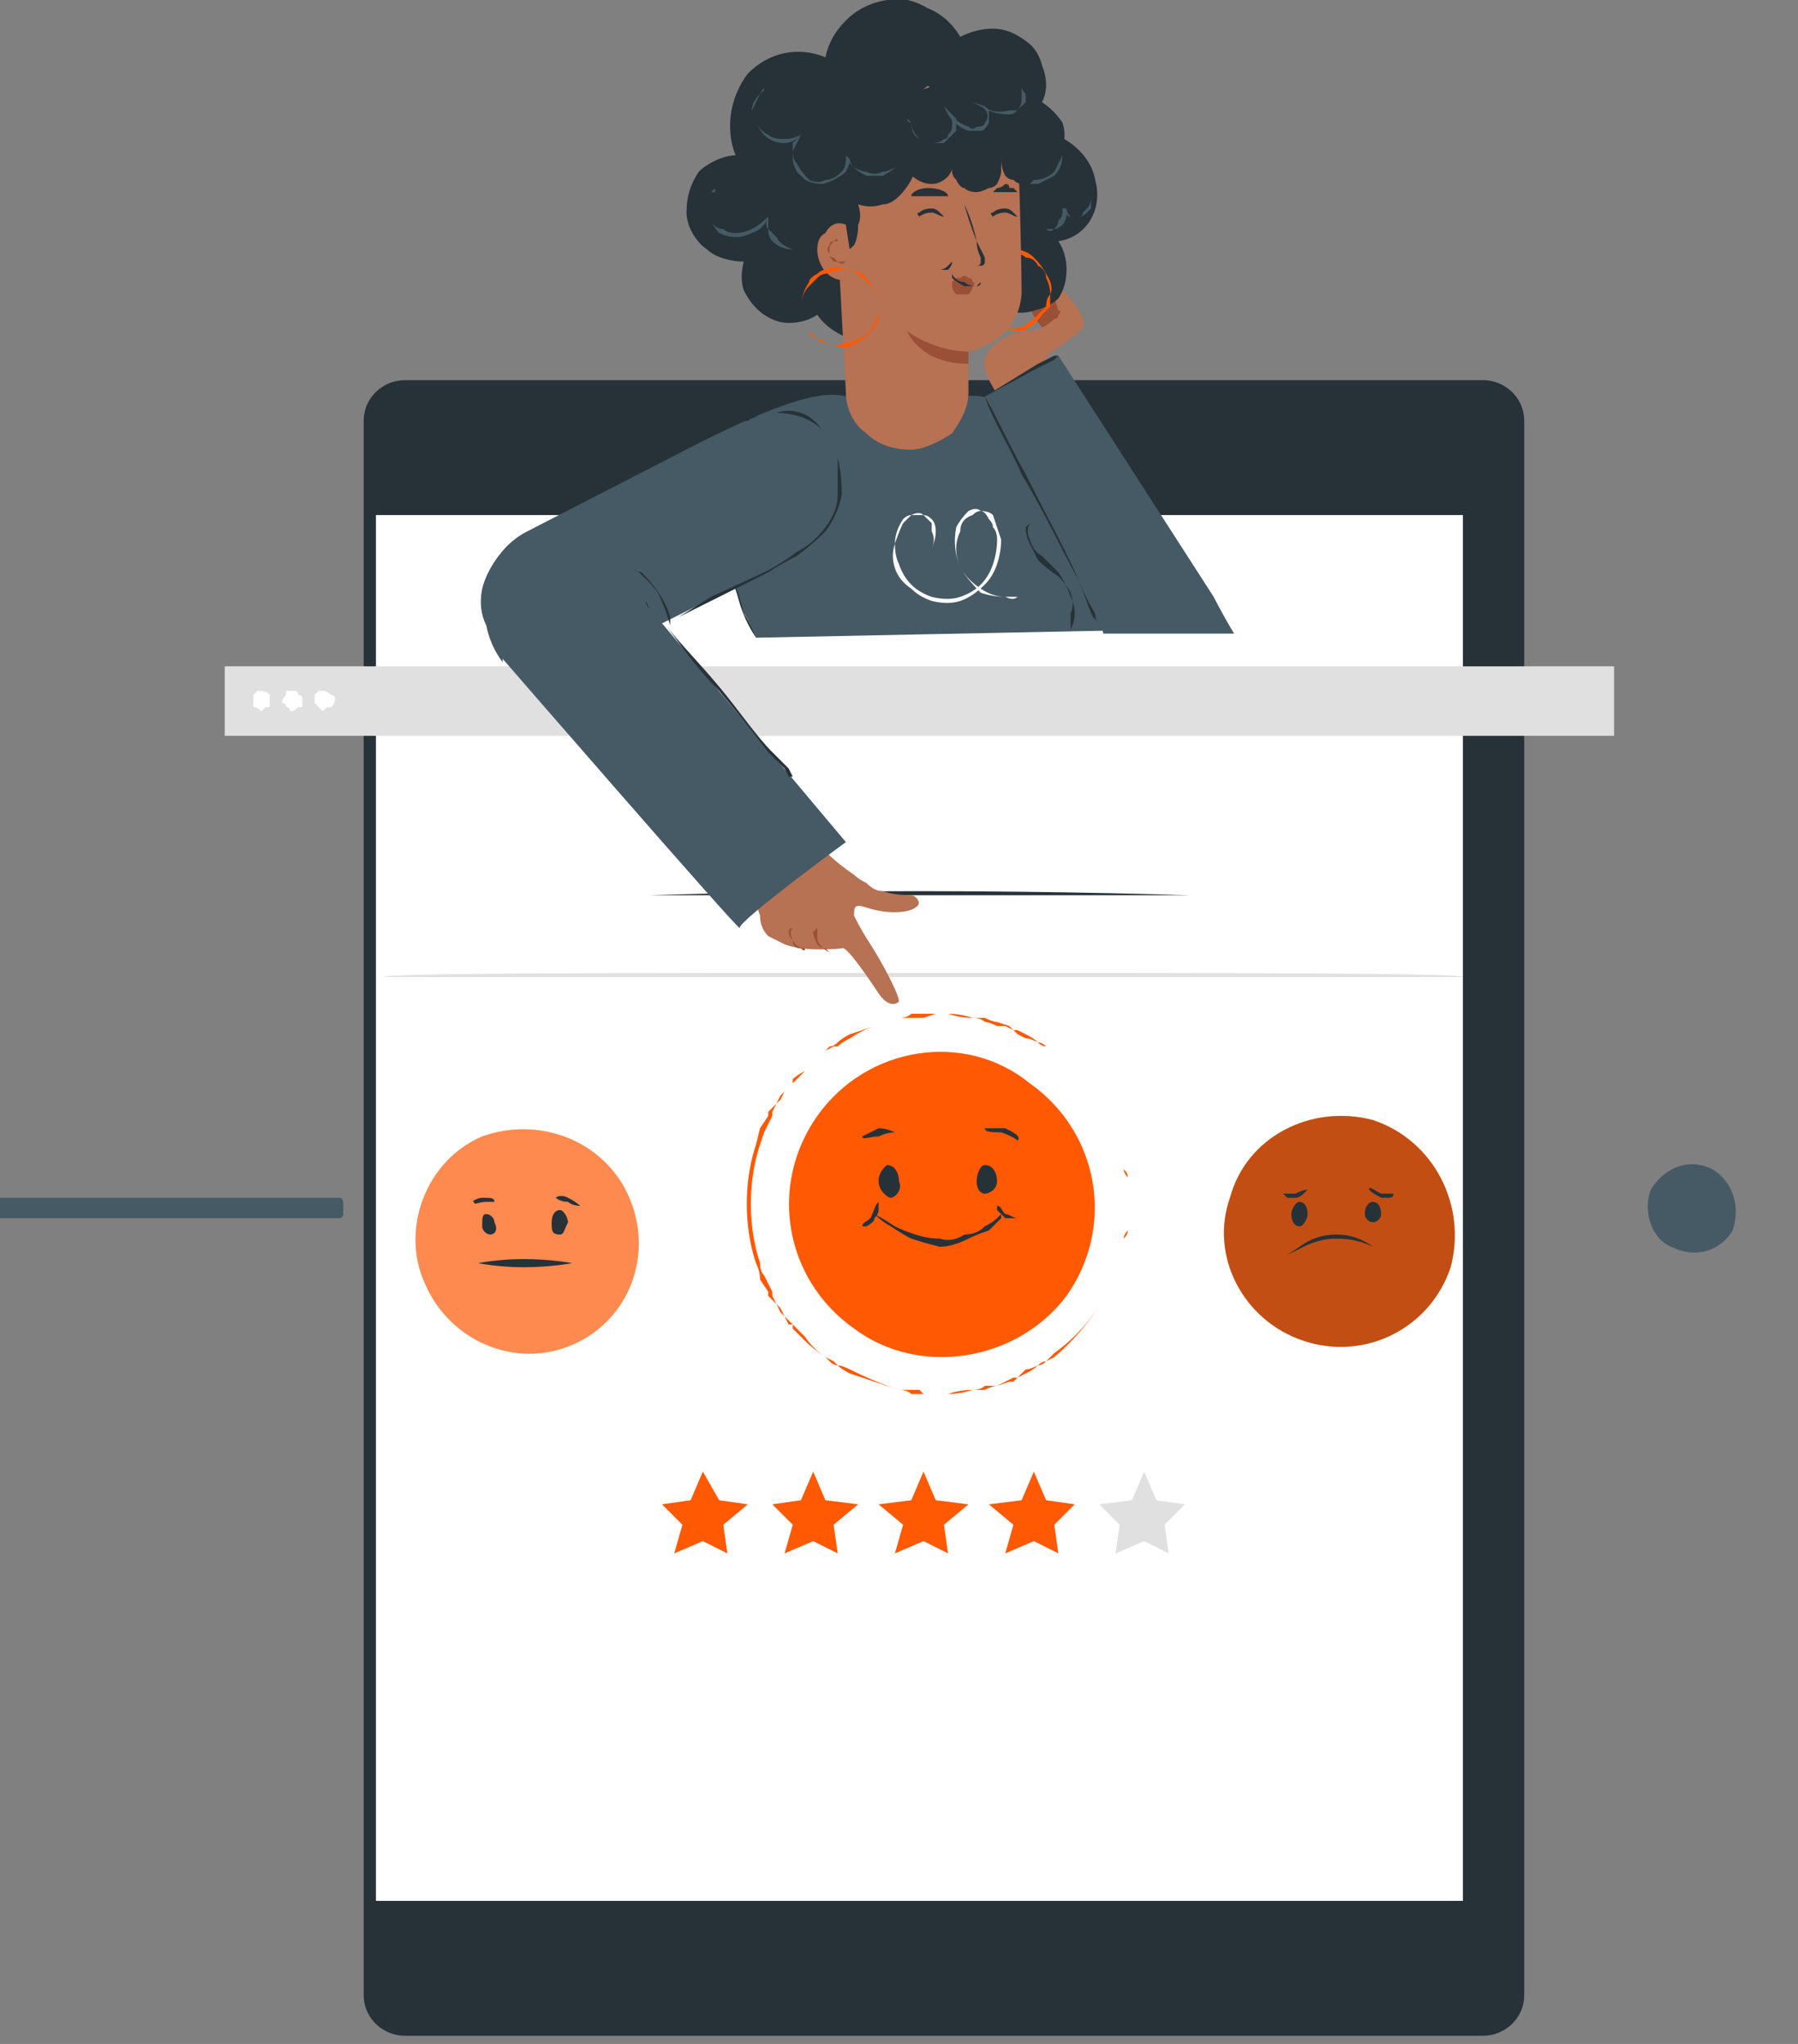 <svg version="1.2" xmlns="http://www.w3.org/2000/svg" viewBox="0 0 44 50" width="44" height="50">
	<rect x="0" y="0" width="44" height="50" fill="#808080" stroke="none"/>
	<title>character_2_x2-svg</title>
	<style>
		.s0 { fill: #263238 } 
		.s1 { fill: #ffffff } 
		.s2 { fill: #455a64 } 
		.s3 { fill: #ff5904 } 
		.s4 { fill: #353537 } 
		.s5 { fill: #e0e0e0 } 
		.s6 { fill: #b77153 } 
		.s7 { fill: #995037 } 
		.s8 { fill: #fafafa } 
	</style>
	<path id="Layer" class="s0" d="m8.9 10.3c0-0.6 0.5-1 1-1h26.4c0.5 0 1 0.4 1 1v38.5c0 0.6-0.5 1-1 1h-26.4c-0.5 0-1-0.4-1-1z"/>
	<path id="Layer" class="s1" d="m9.2 46.5h26.6v-33.9h-26.6z"/>
	<path id="Layer" class="s2" d="m41.9 28.6c-0.6-0.3-1.2 0-1.5 0.5-0.2 0.5 0 1.2 0.5 1.4 0.6 0.3 1.2 0.1 1.5-0.4 0.2-0.6 0-1.2-0.5-1.5z"/>
	<path id="Layer" class="s2" d="m0 29.8h8.3c0.1 0 0.1-0.1 0.1-0.1v-0.2c0-0.1 0-0.2-0.1-0.2h-8.3c-0.1 0-0.1 0.1-0.1 0.2v0.2c0 0 0 0.1 0.1 0.1z"/>
	<path id="Layer" class="s3" d="m15.4 29.3c-0.6-1.4-2.2-2-3.6-1.5-1.4 0.6-2 2.3-1.4 3.6 0.6 1.4 2.2 2.1 3.6 1.5 1.4-0.6 2-2.2 1.4-3.6z"/>
	<g id="Layer" style="opacity: .3">
		<path id="Layer" class="s1" d="m15.4 29.3c-0.6-1.4-2.2-2-3.6-1.5-1.4 0.6-2 2.3-1.4 3.6 0.6 1.4 2.2 2.1 3.6 1.5 1.4-0.6 2-2.2 1.4-3.6z"/>
	</g>
	<path id="Layer" class="s0" d="m11.9 29.7c0.1 0 0.2 0.1 0.2 0.2 0.1 0.2 0 0.3-0.1 0.3-0.1 0-0.2-0.1-0.2-0.2 0-0.2 0-0.3 0.1-0.3z"/>
	<path id="Layer" class="s0" d="m13.7 29.6c-0.1 0-0.2 0.1-0.2 0.3 0 0.2 0 0.3 0.2 0.3 0.1 0 0.1-0.1 0.2-0.3 0-0.1-0.1-0.3-0.2-0.3z"/>
	<path id="Layer" class="s0" d="m14 30.9c0 0-0.5 0.1-1.2 0.1-0.6 0-1.1-0.1-1.1-0.1 0 0 0.5-0.1 1.1-0.1 0.7 0 1.2 0.1 1.2 0.1z"/>
	<path id="Layer" class="s0" d="m12.1 29.4c0 0-0.1 0-0.2 0-0.2 0-0.3 0.1-0.3 0-0.1 0 0.1-0.1 0.2-0.1 0.2 0 0.3 0 0.3 0.1z"/>
	<path id="Layer" class="s0" d="m14.2 29.5c0 0-0.2 0-0.3-0.1-0.2 0-0.3-0.1-0.3-0.1 0 0 0.1-0.1 0.3 0 0.2 0.1 0.3 0.2 0.3 0.2z"/>
	<path id="Layer" class="s3" d="m33.6 27.4c-1.5-0.4-3.1 0.4-3.5 1.9-0.5 1.4 0.3 3 1.8 3.5 1.5 0.5 3.1-0.3 3.6-1.8 0.4-1.5-0.4-3.1-1.9-3.6z"/>
	<g id="Layer" style="opacity: .3">
		<path id="Layer" class="s4" d="m33.6 27.4c-1.5-0.4-3.1 0.4-3.5 1.9-0.5 1.4 0.3 3 1.8 3.5 1.5 0.5 3.1-0.3 3.6-1.8 0.4-1.5-0.4-3.1-1.9-3.6z"/>
	</g>
	<path id="Layer" class="s0" d="m31.8 29.4c0.1 0 0.2 0.1 0.2 0.3 0 0.1-0.1 0.3-0.2 0.3-0.1 0-0.2-0.1-0.2-0.3 0-0.1 0.1-0.3 0.2-0.3z"/>
	<path id="Layer" class="s0" d="m33.6 29.4c-0.1 0-0.2 0.1-0.2 0.3 0 0.1 0.1 0.2 0.2 0.2 0.1 0 0.2-0.1 0.2-0.2 0-0.2-0.1-0.3-0.2-0.3z"/>
	<path id="Layer" class="s0" d="m33.9 30.7c0 0-0.1-0.1-0.3-0.2q-0.4-0.2-0.9-0.2-0.4 0-0.8 0.2c-0.2 0.1-0.4 0.2-0.4 0.2q0 0 0.3-0.2 0.4-0.3 0.9-0.3 0.5 0 0.9 0.3c0.2 0.1 0.3 0.2 0.3 0.2z"/>
	<path id="Layer" class="s0" d="m32 29.1q0 0-0.1 0.1-0.1 0.1-0.2 0.1-0.1 0-0.2 0-0.1-0.1-0.1-0.1c0 0 0.1 0 0.3 0 0.2-0.1 0.3-0.1 0.3-0.1z"/>
	<path id="Layer" class="s0" d="m34.1 29.2q0 0.1-0.1 0.1-0.1 0-0.2 0-0.2-0.1-0.3-0.2 0 0 0 0c0-0.1 0.1 0 0.3 0.1 0.1 0 0.3 0 0.3 0z"/>
	<path id="Layer" class="s5" d="m27.3 38l0.7-0.3 0.6 0.3-0.1-0.7 0.5-0.5-0.7-0.1-0.3-0.7-0.3 0.7-0.8 0.1 0.5 0.5z"/>
	<path id="Layer" class="s3" d="m24.6 38l0.7-0.3 0.6 0.3-0.1-0.7 0.5-0.5-0.7-0.1-0.3-0.7-0.3 0.7-0.8 0.1 0.6 0.5z"/>
	<path id="Layer" class="s3" d="m21.9 38l0.7-0.3 0.6 0.3-0.1-0.7 0.6-0.5-0.8-0.1-0.3-0.7-0.3 0.7-0.8 0.1 0.6 0.5z"/>
	<path id="Layer" class="s3" d="m19.2 38l0.7-0.3 0.6 0.3-0.1-0.7 0.6-0.5-0.8-0.1-0.3-0.7-0.3 0.7-0.7 0.1 0.5 0.5z"/>
	<path id="Layer" class="s3" d="m16.5 38l0.7-0.3 0.6 0.3-0.1-0.7 0.6-0.5-0.7-0.1-0.4-0.7-0.3 0.7-0.7 0.1 0.5 0.5z"/>
	<path id="Layer" class="s0" d="m29.1 21.9c0 0-3 0-6.6 0-3.7 0-6.6 0-6.6 0 0 0 2.9-0.1 6.6-0.1 3.6 0 6.6 0.1 6.6 0.1z"/>
	<path id="Layer" class="s0" d="m25.8 21.1c0 0-1.4 0-3.2 0-1.8 0-3.3 0-3.3 0 0 0 1.5 0 3.3 0 1.8 0 3.2 0 3.2 0z"/>
	<path id="Layer" class="s3" d="m25.2 26.5c-1.6-1.3-4-0.9-5.2 0.8-1.2 1.7-0.8 4 0.9 5.2 1.6 1.2 4 0.8 5.2-0.8 1.2-1.7 0.8-4-0.9-5.2z"/>
	<path id="Layer" class="s0" d="m21.7 28.5c0.2 0 0.3 0.2 0.3 0.4 0.1 0.2-0.1 0.4-0.2 0.4-0.1 0-0.3-0.2-0.3-0.4 0-0.2 0.1-0.3 0.2-0.4z"/>
	<path id="Layer" class="s0" d="m24.1 28.5c-0.1 0-0.2 0.2-0.2 0.4 0 0.2 0.1 0.3 0.2 0.3 0.1 0 0.3-0.1 0.3-0.3 0-0.2-0.1-0.4-0.3-0.4z"/>
	<path id="Layer" class="s0" d="m24.5 29.7q0 0 0 0.1-0.2 0.2-0.3 0.3-0.3 0.1-0.5 0.2-0.4 0.2-0.7 0.2-0.4-0.1-0.7-0.2-0.2-0.1-0.5-0.3c-0.2-0.1-0.4-0.3-0.4-0.3 0 0 0.2 0.1 0.5 0.3q0.2 0.1 0.5 0.2 0.3 0.1 0.6 0.1 0.3 0.1 0.6-0.1 0.3 0 0.5-0.2 0.2-0.1 0.3-0.2 0.1-0.1 0.1-0.1z"/>
	<path id="Layer" class="s0" d="m21.9 27.7c0 0-0.2 0-0.4 0.1-0.2 0-0.4 0.1-0.4 0 0 0 0.2-0.1 0.4-0.2 0.2 0 0.4 0.1 0.4 0.1z"/>
	<path id="Layer" class="s0" d="m24.9 27.9c0 0-0.1-0.1-0.4-0.2-0.2 0-0.4 0-0.4-0.1 0 0 0.2 0 0.5 0 0.2 0.1 0.4 0.2 0.3 0.3z"/>
	<path id="Layer" class="s0" d="m21.5 29.4q0 0 0 0.2 0 0.1-0.1 0.2 0 0.1-0.2 0.2-0.1 0-0.1 0c0-0.1 0.1-0.1 0.2-0.2 0.1-0.2 0.1-0.3 0.2-0.4z"/>
	<path id="Layer" class="s0" d="m24.9 29.8q0 0-0.1 0-0.2 0-0.2 0-0.1-0.1-0.2-0.2 0-0.1 0-0.1c0.1 0 0.1 0.1 0.2 0.2 0.1 0 0.2 0.1 0.3 0.1z"/>
	<path id="Layer" class="s3" d="m27.6 29.5q0 0 0-0.1v-0.2q0-0.1 0-0.2 0-0.1 0-0.2-0.1-0.1-0.1-0.2 0-0.2 0-0.3-0.2-0.6-0.5-1.2-0.5-0.8-1.2-1.3l-0.2-0.2q-0.1 0-0.2-0.1-0.2-0.1-0.3-0.1l-0.2-0.1-0.1-0.1-0.2-0.1h-0.2q-0.2-0.1-0.3-0.1-0.1-0.1-0.3-0.1-0.3 0-0.6-0.1-0.1 0-0.3 0l-0.3 0.1q-0.1 0-0.1 0h-0.2q-0.1 0-0.3 0-0.3 0.1-0.6 0.2-0.3 0.1-0.6 0.3-0.2 0.1-0.3 0.2-0.1 0-0.1 0l-0.2 0.1q-0.3 0.2-0.5 0.5l-0.2 0.2-0.1 0.1-0.1 0.1-0.1 0.1-0.1 0.2-0.1 0.1-0.1 0.2v0.1l-0.2 0.4-0.1 0.3c-0.3 0.9-0.3 2 0 2.9q0 0.2 0.1 0.3 0.1 0.2 0.2 0.4v0.1l0.1 0.2 0.1 0.1 0.1 0.2 0.1 0.1 0.1 0.1 0.1 0.1 0.2 0.2q0.2 0.3 0.5 0.5l0.2 0.1q0 0 0.1 0.1 0.1 0 0.3 0.1 0.6 0.3 1.2 0.5 0.2 0 0.3 0h0.2q0.1 0.1 0.1 0.1h0.3q0.2 0 0.3 0 0.3-0.1 0.6-0.1 0.2 0 0.3-0.1 0.1 0 0.3 0l0.2-0.1 0.2-0.1h0.1l0.2-0.2q0.1 0 0.3-0.1 0.1-0.1 0.2-0.1l0.2-0.2q0.7-0.5 1.2-1.3 0.3-0.6 0.5-1.2 0-0.1 0-0.3 0-0.1 0.1-0.2 0-0.1 0-0.2 0-0.1 0-0.2 0-0.1 0-0.2 0-0.1 0-0.1 0 0 0 0.1 0 0.1 0 0.2 0 0.1 0 0.2 0 0.1 0 0.2 0 0.1-0.1 0.2 0 0.2 0 0.3-0.2 0.6-0.5 1.2-0.5 0.8-1.2 1.4l-0.2 0.1q-0.1 0.1-0.2 0.1-0.1 0.1-0.3 0.2l-0.2 0.1-0.1 0.1h-0.1l-0.3 0.1q-0.1 0-0.3 0.1-0.1 0-0.3 0-0.3 0.1-0.6 0.1-0.1 0-0.3 0h-0.3q-0.1 0-0.1 0h-0.2q-0.1-0.1-0.3-0.1-0.3-0.1-0.6-0.2-0.3-0.1-0.6-0.2-0.2-0.1-0.3-0.2-0.1 0-0.2-0.1l-0.1-0.1q-0.3-0.2-0.5-0.4l-0.3-0.3v-0.1h-0.1l-0.1-0.2-0.1-0.1-0.1-0.2-0.1-0.1-0.1-0.1v-0.1l-0.2-0.3q0-0.2-0.1-0.4c-0.3-0.9-0.3-2 0-2.9l0.1-0.4 0.2-0.3v-0.1l0.1-0.1 0.1-0.1 0.1-0.2 0.1-0.1 0.1-0.1 0.1-0.1v-0.1q0.1-0.1 0.3-0.2 0.2-0.3 0.5-0.5l0.1-0.1q0.1 0 0.2-0.1 0.1-0.1 0.3-0.2 0.3-0.1 0.6-0.2 0.3-0.1 0.6-0.2 0.2 0 0.3-0.1h0.2q0 0 0.1 0h0.3q0.2 0 0.3 0 0.3 0 0.6 0.1 0.2 0 0.3 0 0.2 0.1 0.3 0.1l0.3 0.1 0.1 0.1h0.1l0.2 0.1q0.2 0.1 0.3 0.2 0.1 0 0.2 0.1l0.2 0.2q0.7 0.5 1.2 1.3 0.3 0.6 0.5 1.2 0 0.2 0 0.3 0.1 0.1 0.1 0.2 0 0.1 0 0.2 0 0.1 0 0.2 0 0.1 0 0.2 0 0 0 0.1z"/>
	<path id="Layer" class="s5" d="m5.5 16.3h34v1.7h-34z"/>
	<path id="Layer" class="s1" d="m6.6 17.1q0 0.1 0 0.2 0 0-0.1 0-0.1 0.1-0.1 0.1-0.1-0.1-0.2-0.1 0-0.1 0-0.1 0-0.1 0-0.2 0 0 0.1-0.1 0 0 0.1 0 0.1 0 0.2 0.1 0 0 0 0.1z"/>
	<path id="Layer" class="s1" d="m7.4 17.1q0 0.1 0 0.2-0.1 0-0.1 0-0.1 0.1-0.2 0.1 0-0.1-0.1-0.1 0-0.1-0.1-0.1 0-0.1 0.1-0.2 0 0 0-0.1 0.1 0 0.2 0 0.1 0 0.1 0.1 0.1 0 0.1 0.1z"/>
	<path id="Layer" class="s1" d="m8.2 17.1q0 0.1-0.1 0.2 0 0-0.1 0-0.1 0.1-0.1 0.1-0.1-0.1-0.1-0.1-0.1-0.1-0.1-0.1 0-0.1 0-0.2 0 0 0.1-0.1 0.1 0 0.1 0 0.1 0 0.2 0.1 0.1 0 0.1 0.1z"/>
	<path id="Layer" class="s5" d="m35.8 23.2c0 0-5.9 0-13.2 0-7.3 0-13.2 0-13.2 0 0 0 5.9 0 13.2 0 7.3 0 13.2 0 13.2 0z"/>
	<path id="Layer" class="s5" d="m35.8 23.9c0 0-5.9 0-13.2 0-7.3 0-13.2 0-13.2 0 0-0.1 5.9-0.1 13.2-0.1 7.3 0 13.2 0 13.2 0.1z"/>
	<path id="Layer" class="s2" d="m18.5 15.6c0 0-0.2-0.5-0.3-0.6-0.1-0.3-0.9-2.4-0.7-2.8 0.9-1.4 1.5-2.5 3.2-2.5h2.9c0 0 2.8-0.6 4.8 5.7z"/>
	<path id="Layer" class="s2" d="m12.3 16.1l3.8-0.8 4.6-2.3v-3.3c-0.7-0.2-2 0.3-4.3 1.5l-3.5 1.8q-0.4 0.2-0.7 0.6-0.3 0.4-0.4 0.8-0.1 0.5 0.1 0.9 0.1 0.5 0.4 0.9z"/>
	<path id="Layer" class="s6" d="m20.9 22.4c0-0.2 0-0.3 0.3-0.2 0.6 0.2 1.1 0.1 1.2 0 0.2-0.1 0-0.3-0.1-0.3q-0.4 0-0.7-0.1-0.2 0-0.4-0.2-0.2-0.1-0.3-0.2c0 0-0.6-0.4-0.8-0.7l-1.8 0.8 0.3 0.9q0 0.3 0.2 0.5 0.2 0.1 0.4 0.2c0.5 0.2 1.4 0.1 1.4 0.1 0.1-0.1 0.7 0.8 0.9 1.1 0.2 0.3 0.4 0.3 0.5 0.2 0-0.2-0.5-1.1-0.7-1.4q-0.2-0.3-0.4-0.7z"/>
	<path id="Layer" class="s7" d="m19.7 23.2q0 0.1-0.1 0-0.2 0-0.2-0.2-0.1-0.1-0.1-0.2 0-0.1 0.1-0.1-0.1 0.1 0 0.3 0.1 0.2 0.3 0.2z"/>
	<path id="Layer" class="s7" d="m20.3 23.3q0 0-0.1-0.1-0.1 0-0.2-0.1-0.1-0.2-0.1-0.3 0.1-0.1 0.1-0.1 0 0.2 0 0.3 0.1 0.2 0.3 0.3z"/>
	<path id="Layer" class="s2" d="m12.2 16c0 0 5.9 6.8 5.9 6.7 0-0.2 2.6-2.1 2.6-2.1l-5.8-6.9z"/>
	<path id="Layer" class="s0" d="m15.8 14.7q0 0 0 0l0.1 0.2 0.4 0.4c0.3 0.4 0.8 0.9 1.3 1.5 0.5 0.6 0.9 1.2 1.3 1.6l0.4 0.4 0.1 0.2q0 0 0 0 0 0-0.1 0l-0.1-0.2q-0.1-0.1-0.4-0.4c-0.3-0.4-0.7-0.9-1.2-1.5-0.6-0.6-1-1.2-1.3-1.6l-0.4-0.4q-0.1-0.1-0.1-0.2 0 0 0 0z"/>
	<path id="Layer" class="s0" d="m26.2 15.5q0-0.2 0-0.5 0.1-0.2 0-0.5-0.1-0.2-0.3-0.4-0.3-0.2-0.5-0.4-0.1-0.2-0.2-0.4-0.1-0.2-0.1-0.4 0 0 0.1-0.1-0.1 0.2 0 0.4 0.1 0.3 0.3 0.4 0.2 0.2 0.4 0.4 0.2 0.3 0.3 0.6 0.1 0.2 0.1 0.4 0 0.2-0.1 0.4 0 0 0 0.1z"/>
	<path id="Layer" class="s0" d="m18.2 10.3q0 0 0.1-0.1 0.1 0 0.3 0 0.2-0.1 0.4-0.1 0.3-0.1 0.6 0 0.3 0.1 0.5 0.4 0.3 0.3 0.4 0.7 0.1 0.4 0.1 0.9-0.1 0.5-0.4 0.9-0.3 0.3-0.7 0.6-0.4 0.2-0.7 0.4l-1.4 0.7-0.8 0.4-0.3 0.2q0 0-0.1 0 0.1 0 0.1 0l0.3-0.2 0.8-0.5 1.3-0.6q0.4-0.2 0.8-0.5 0.4-0.2 0.7-0.6 0.3-0.4 0.3-0.8 0-0.5 0-0.9-0.1-0.4-0.4-0.7-0.2-0.2-0.5-0.3-0.3-0.1-0.6-0.1-0.2 0-0.4 0.1-0.2 0-0.3 0.1 0 0-0.1 0z"/>
	<path id="Layer" class="s0" d="m16.4 15.3c0 0-0.1-0.4-0.3-0.8-0.3-0.4-0.6-0.6-0.6-0.6q0.1 0.1 0.2 0.1c0.3 0.3 0.6 0.7 0.7 1.1q0 0.1 0 0.2z"/>
	<path id="Layer" class="s8" d="m25.1 14.6q-0.1 0-0.2 0-0.1 0.1-0.3 0-0.3 0-0.6-0.1-0.3-0.3-0.5-0.6-0.2-0.5-0.1-1 0.1-0.2 0.3-0.4 0.2-0.1 0.3 0 0.2 0 0.3 0.1 0.1 0.3 0.2 0.6 0 0.3-0.1 0.6-0.1 0.3-0.3 0.5-0.3 0.3-0.6 0.4-0.3 0.1-0.7 0-0.3-0.1-0.5-0.3-0.3-0.2-0.4-0.5-0.1-0.3 0-0.6 0-0.3 0.2-0.6 0.1-0.1 0.2-0.1 0.2-0.1 0.3 0 0.1 0 0.2 0.1 0.1 0.1 0.1 0.3 0 0.2-0.1 0.4-0.2 0.4-0.5 0.6-0.2 0.2-0.5 0.4-0.1 0.1-0.3 0.1-0.1 0-0.1 0 0 0.1 0 0.1 0-0.1 0-0.1 0 0 0.1 0 0.2 0 0.3-0.1 0.3-0.2 0.5-0.4 0.3-0.2 0.5-0.6 0.1-0.2 0-0.4 0-0.1 0-0.2-0.1-0.1-0.2-0.2-0.1 0-0.3 0-0.1 0.1-0.2 0.2-0.1 0.2-0.2 0.5 0 0.3 0.1 0.5 0.1 0.3 0.3 0.5 0.2 0.2 0.5 0.3 0.4 0.1 0.7 0 0.3-0.1 0.5-0.3 0.2-0.2 0.3-0.5 0.1-0.3 0.1-0.6 0-0.2-0.1-0.3 0-0.1-0.1-0.2-0.1-0.2-0.2-0.2-0.1 0-0.2 0.1-0.3 0.1-0.3 0.4-0.2 0.4 0 0.9 0.2 0.3 0.5 0.5 0.3 0.2 0.6 0.2 0.2 0 0.5 0z"/>
	<path id="Layer" class="s7" d="m25.5 8q-0.2-0.2-0.3-0.5 0-0.1 0-0.2 0.1 0 0.1-0.1 0 0 0.1 0c0 0 0.1 0.1 0.1 0.1q0.2 0.3 0.3 0.5 0 0.1 0 0.2 0 0 0 0.1 0 0 0 0-0.1 0-0.1 0-0.1 0-0.1 0-0.1-0.1-0.1-0.1z"/>
	<path id="Layer" class="s7" d="m25.8 7.9l-0.3-0.6q-0.1-0.1-0.1-0.2 0-0.1 0.1-0.1 0 0 0-0.1 0.1 0 0.1 0 0.1 0 0.1 0.1 0.1 0 0.1 0.1l0.1 0.3q0.1 0.1 0.1 0.2 0 0.1 0 0.1 0 0.1 0 0.1-0.1 0.1-0.1 0.1-0.1 0-0.1 0z"/>
	<path id="Layer" class="s6" d="m24.5 9.8c0 0-0.4-0.6-0.4-0.8-0.1-0.3 0.3-0.8 1-0.9q0.4 0 0.7-0.3 0.1 0 0.1-0.1 0.1-0.1 0-0.1c-0.1-0.3-0.2-0.7-0.2-0.8 0-0.1 0.1-0.1 0.3 0.3 0.3 0.3 0.6 0.7 0.5 0.9 0 0.1-0.9 0.7-0.9 0.7l0.2 0.3z"/>
	<path id="Layer" class="s2" d="m26.9 15.1l-2.8-5.4 1.8-1 3.8 5.9c0 0 0.2 0.4 0.5 0.9h-3.2z"/>
	<path id="Layer" class="s0" d="m25.9 8.7q0 0 0 0l-0.1 0.1-0.4 0.2-1.3 0.7c0.3 0.5 0.6 1.2 1 1.9 0.5 1 1 1.9 1.3 2.6q0.2 0.5 0.4 0.8 0 0.2 0.1 0.2 0 0.1 0 0.1 0 0 0-0.1-0.1 0-0.2-0.2l-0.3-0.8c-0.4-0.7-0.8-1.6-1.4-2.6-0.3-0.7-0.7-1.3-0.9-1.9l1.3-0.8 0.4-0.2h0.1q0 0 0 0z"/>
	<path id="Layer" class="s0" d="m18.5 15.6q-0.4-0.6-0.5-1.3c0 0 0.1 0.3 0.2 0.7 0.2 0.3 0.3 0.6 0.3 0.6z"/>
	<path id="Layer" class="s0" d="m24.6 7.6q0.4 0.1 0.7 0 0.4-0.1 0.6-0.3 0.2-0.3 0.2-0.7 0-0.4-0.2-0.7c0.7-0.1 1.1-0.8 0.9-1.5-0.1-0.6-0.7-1.1-1.3-1.2q-0.4-0.1-0.7 0-0.2 0-0.4 0.1-0.1 0.2-0.2 0.3z"/>
	<path id="Layer" class="s3" d="m24.5 6.2q0 0-0.2 0.1-0.3 0.1-0.4 0.4-0.1 0.2-0.1 0.5 0 0.2 0.2 0.4 0 0.1 0.1 0.2 0.2 0.1 0.3 0.1 0.3 0.2 0.6 0.1 0.2-0.1 0.4-0.3 0.1-0.1 0.2-0.2 0-0.2 0.1-0.3 0-0.2-0.1-0.4 0-0.2-0.2-0.3-0.1-0.2-0.3-0.2-0.1-0.1-0.3-0.1-0.3 0-0.3 0 0.1 0 0.1 0 0.1-0.1 0.2-0.1 0.3 0 0.5 0.2 0.2 0.2 0.3 0.4 0.2 0.3 0.1 0.5 0 0.2 0 0.3-0.1 0.1-0.2 0.2-0.2 0.3-0.5 0.4-0.3 0-0.6-0.1-0.2-0.1-0.3-0.2-0.1 0-0.2-0.2-0.1-0.2-0.1-0.5 0-0.2 0.1-0.5 0.2-0.2 0.4-0.4 0.1 0 0.2 0 0 0 0 0z"/>
	<path id="Layer" class="s0" d="m25 4.5q0.4-0.1 0.6-0.3 0.3-0.2 0.4-0.6 0.1-0.3 0-0.6-0.2-0.3-0.5-0.5 0.2-0.4 0-0.9-0.1-0.4-0.4-0.6-0.4-0.3-0.8-0.3-0.4 0-0.8 0.2-0.3-0.5-0.8-0.7-0.5-0.3-1-0.2-0.6 0.1-1 0.5-0.4 0.4-0.5 0.9-0.5-0.2-1-0.1-0.5 0.1-0.9 0.5-0.3 0.4-0.4 0.9-0.1 0.6 0.1 1.1c-0.3 0-0.7 0.2-0.9 0.4-0.2 0.3-0.3 0.6-0.3 1 0 0.3 0.2 0.7 0.5 0.9 0.2 0.2 0.6 0.3 0.9 0.3q-0.1 0.4 0 0.7 0.2 0.4 0.5 0.6 0.3 0.2 0.6 0.2 0.4 0 0.7-0.2 0.2 0.3 0.6 0.5 0.3 0.2 0.7 0.1 0.3 0 0.6-0.3 0.3-0.2 0.4-0.6z"/>
	<path id="Layer" class="s6" d="m23.7 9.6c0-0.5 0-1 0-1 0 0 1.2-0.2 1.3-1.4 0-1.2-0.1-4-0.1-4l-2.2-1.1-2.3 1.9 0.3 5.6c0 0.4 0.2 0.8 0.5 1 0.3 0.3 0.7 0.4 1.1 0.4 0.3 0 0.7-0.2 1-0.4 0.2-0.3 0.4-0.6 0.4-1z"/>
	<path id="Layer" class="s0" d="m24.9 5.3c-0.1 0-0.2-0.1-0.3-0.1-0.2 0-0.3 0.1-0.3 0.1q-0.1-0.1 0-0.1 0.1-0.1 0.3-0.1 0.1 0 0.2 0.1 0.1 0.1 0.1 0.1z"/>
	<path id="Layer" class="s0" d="m23.1 5.3c-0.1 0-0.2-0.1-0.3-0.1-0.2 0-0.3 0.1-0.3 0.1q-0.1-0.1 0-0.1 0.1-0.1 0.3-0.1 0.1 0 0.2 0.1 0.1 0.1 0.1 0.1z"/>
	<path id="Layer" class="s0" d="m23.7 6.5q0.1 0 0.2 0 0.1 0 0.1-0.1 0-0.1 0-0.1-0.1-0.2-0.1-0.4c-0.2-0.5-0.3-0.9-0.3-0.9 0 0 0.2 0.4 0.3 0.9l0.2 0.4q0 0 0 0.1 0 0.1-0.1 0.1 0 0 0 0 0 0-0.1 0-0.1 0-0.2 0z"/>
	<path id="Layer" class="s7" d="m23.7 8.6c-0.5 0-1.1-0.2-1.5-0.5 0 0 0.3 0.8 1.5 0.8z"/>
	<path id="Layer" class="s0" d="m22.1 2.2q-0.3 0.4-0.3 0.9 0 0.5 0.3 1c0.2 0.2 0.4 0.4 0.7 0.4 0.3 0 0.6-0.3 0.5-0.6q0 0.1 0 0.3 0 0.1 0.1 0.2 0.1 0.2 0.2 0.2 0.1 0.1 0.3 0.1 0.1 0 0.3-0.1 0.1 0 0.2-0.1 0.1-0.2 0.1-0.3 0-0.1 0-0.3 0 0.2 0.1 0.4 0.1 0.1 0.2 0.1 0.1 0.1 0.2 0.1c0.1-0.1 0.3-0.2 0.3-0.4q0.1-0.4 0-0.8-0.2-0.5-0.5-0.7-0.3-0.3-0.7-0.5-0.4-0.1-0.8-0.1c-0.6 0.1-1.1 0.3-1.5 0.7z"/>
	<path id="Layer" class="s0" d="m22.2 2.6q0.2 0.6 0.2 1.1c0.1 0.4-0.1 0.8-0.4 1.1q-0.2 0.2-0.4 0.2-0.3 0.1-0.6 0 0.1 0.3 0 0.5 0 0.3-0.1 0.5c-0.2 0.2-0.6 0.4-0.9 0.2-0.3-0.1-0.4-0.5-0.5-0.8q0-0.5 0.1-1.1 0.2-0.5 0.6-0.9 0.4-0.4 1-0.6 0.5-0.2 1-0.1z"/>
	<path id="Layer" class="s6" d="m20.7 5.5c-0.2-0.1-0.4 0-0.5 0.2q-0.2 0.1-0.2 0.4 0 0.2 0.1 0.4 0.1 0.2 0.3 0.3 0.2 0.1 0.5 0z"/>
	<path id="Layer" class="s7" d="m20.7 6.4q-0.1 0.1-0.2 0-0.1 0-0.1 0-0.1-0.1-0.1-0.2-0.1-0.1 0-0.2 0-0.1 0.1-0.1 0.1-0.1 0.1 0 0 0-0.1 0-0.1 0.1-0.1 0.2 0 0 0 0.1 0 0.1 0.1 0.1 0.1 0.1 0.1 0.1 0.2 0 0.2 0z"/>
	<path id="Layer" class="s0" d="m23.2 4.8c-0.1 0-0.2 0-0.5 0-0.2 0-0.3 0-0.4 0 0-0.1 0.2-0.2 0.4-0.2 0.3 0 0.5 0.1 0.5 0.2z"/>
	<path id="Layer" class="s0" d="m24.9 4.7q-0.1 0-0.1 0-0.1 0-0.2 0-0.1 0-0.2 0-0.1 0-0.1 0 0 0 0.1-0.1 0.1 0 0.2-0.1 0.1 0 0.1 0.1 0.1 0 0.1 0 0.1 0.1 0.1 0.1z"/>
	<path id="Layer" class="s7" d="m23.4 6.8q0.1 0 0.1 0 0.1-0.1 0.2 0 0.1 0 0.1 0.1 0.1 0 0 0.1 0 0.1-0.1 0.2 0 0-0.1 0 0 0-0.1 0-0.1 0-0.1 0-0.1-0.1-0.1-0.2 0 0 0-0.1 0 0 0.1-0.1z"/>
	<path id="Layer" class="s0" d="m24 6.9q0 0.1-0.1 0.1-0.2 0-0.3 0-0.2-0.1-0.3-0.2 0-0.1 0-0.2 0 0 0 0.1 0.1 0.2 0.3 0.2 0.1 0.1 0.3 0.1 0.1-0.1 0.1-0.1z"/>
	<path id="Layer" class="s3" d="m21.5 7.5c0 0 0-0.1 0-0.2q-0.1-0.3-0.4-0.5-0.2-0.2-0.4-0.2-0.2 0-0.5 0.1-0.1 0-0.2 0.1-0.1 0.1-0.2 0.2-0.2 0.2-0.2 0.5 0 0.3 0.2 0.6 0.1 0.1 0.2 0.2 0.1 0 0.2 0.1 0.2 0.1 0.4 0 0.2 0 0.4-0.1 0.2-0.1 0.3-0.2 0.1-0.2 0.2-0.4 0-0.2 0-0.2 0 0 0 0.1 0 0.1 0 0.2-0.1 0.3-0.4 0.5-0.1 0.1-0.4 0.2-0.2 0-0.5-0.1-0.1 0-0.2-0.1-0.2-0.1-0.2-0.2-0.2-0.3-0.2-0.6 0-0.3 0.2-0.6 0-0.1 0.2-0.2 0.1-0.1 0.2-0.1 0.2-0.1 0.5 0 0.2 0 0.4 0.1 0.3 0.3 0.4 0.6 0 0.1 0 0.2 0 0 0 0z"/>
	<path id="Layer" class="s2" d="m24.9 2.1q0 0 0 0 0 0 0.1 0 0 0.1 0.1 0.2 0 0.1 0 0.2-0.1 0.1-0.2 0.2-0.1 0.1-0.2 0.1-0.4 0-0.7-0.2l-0.2-0.1 0.3 0.1q0 0 0.1 0.1 0 0 0 0.1 0 0 0 0.1 0 0.1 0 0.1-0.1 0.2-0.2 0.2-0.2 0-0.3 0-0.3-0.1-0.5-0.4l-0.1-0.2 0.2 0.2q0 0 0.1 0.1 0 0.2 0 0.3-0.1 0.1-0.1 0.1-0.1 0.1-0.2 0.2-0.1 0-0.3 0-0.2 0-0.3-0.1-0.2-0.1-0.2-0.4-0.1 0-0.1-0.1 0 0 0 0 0 0 0.1 0.1 0 0.2 0.2 0.4 0.1 0.1 0.3 0.1 0.2 0 0.3-0.1 0.1 0 0.1-0.1 0.1-0.1 0.1-0.2 0 0 0-0.1 0-0.1-0.1-0.2h0.1q0.1 0.2 0.4 0.3 0.1 0.1 0.2 0 0.2 0 0.2-0.1c0.1-0.1 0.1-0.3-0.1-0.4h0.1q0.2 0.2 0.6 0.1 0.1 0 0.2 0 0.1-0.1 0.1-0.3 0 0 0-0.1 0-0.1 0-0.2-0.1 0-0.1 0z"/>
	<path id="Layer" class="s2" d="m21.9 4q0 0 0 0.1 0 0 0 0-0.1 0.1-0.3 0.2-0.2 0-0.4 0-0.2-0.1-0.3-0.2-0.1-0.1-0.2-0.2h0.1q0 0.1-0.1 0.3-0.1 0.1-0.3 0.2-0.2 0.1-0.3 0.1-0.2 0-0.4-0.1-0.1-0.1-0.2-0.2-0.1-0.2-0.1-0.3 0-0.2 0-0.4 0.1-0.1 0.2-0.2-0.2 0.2-0.4 0.2-0.3 0-0.5-0.2-0.1-0.1-0.2-0.3-0.1-0.1-0.1-0.3 0-0.2 0.2-0.4 0.1-0.1 0.1-0.1 0-0.1-0.1 0.1-0.1 0.2-0.2 0.4 0 0.2 0.1 0.3 0.1 0.2 0.3 0.3 0.1 0.1 0.4 0.1 0.2 0 0.4-0.1-0.1 0.2-0.2 0.4 0 0.2 0.1 0.3 0.1 0.2 0.3 0.4 0.2 0.1 0.4 0 0.2 0 0.4-0.2 0.1-0.1 0.1-0.3v-0.1l0.1 0.1q0 0.1 0.1 0.2 0.2 0.1 0.3 0.1 0.2 0.1 0.4 0 0.1 0 0.3-0.1 0-0.1 0-0.1z"/>
	<path id="Layer" class="s2" d="m19.8 6q-0.1 0-0.1 0-0.2 0.1-0.3 0.1-0.3 0-0.5-0.2-0.1-0.1-0.1-0.3-0.1-0.1 0-0.3-0.1 0.3-0.4 0.4-0.2 0.1-0.4 0.1-0.2 0-0.4-0.1-0.1-0.1-0.2-0.3-0.1-0.1-0.1-0.3 0-0.2 0.1-0.4 0 0 0.1 0 0-0.1 0-0.1 0 0-0.1 0.1-0.1 0.2-0.1 0.4 0 0.2 0.1 0.3 0.1 0.2 0.3 0.2 0.1 0.1 0.3 0.1 0.2 0 0.4-0.1 0.2-0.1 0.4-0.3v-0.1 0.1q0 0.2 0 0.3 0.1 0.1 0.2 0.2 0.1 0.2 0.4 0.3 0.1 0 0.3-0.1 0.1 0 0.1 0z"/>
	<path id="Layer" class="s2" d="m26 3.6q0 0.1 0 0.2 0 0.3-0.2 0.5-0.2 0.1-0.4 0.2-0.1 0-0.2 0c0 0 0 0 0.1-0.1q0.3 0 0.5-0.2 0.1-0.2 0.2-0.4c0-0.1 0-0.2 0-0.2z"/>
	<path id="Layer" class="s2" d="m26.7 4.8q0 0 0 0 0 0.2 0 0.3-0.1 0.1-0.1 0.1-0.1 0.1-0.2 0.1-0.1 0-0.2 0-0.1 0-0.1-0.1-0.1 0-0.1-0.1h0.1q0 0.1 0 0.1 0 0.2-0.1 0.3-0.1 0.1-0.2 0.1-0.1 0.1-0.2 0-0.1 0-0.2-0.1-0.1-0.1-0.1-0.2 0-0.1 0-0.1 0 0 0 0.1 0 0.1 0.1 0.2 0.1 0.1 0.2 0.1 0.1 0 0.2 0 0.1-0.1 0.1-0.2 0.1-0.1 0.1-0.2 0 0 0-0.1h0.1q0 0.1 0.1 0.2 0.1 0 0.2 0 0.1 0 0.1-0.1 0.1-0.1 0.1-0.1 0.1-0.1 0.1-0.3-0.1 0 0 0z"/>
	<path id="Layer" class="s0" d="m23.3 6.4q0 0 0 0 0 0.1-0.1 0.2 0 0-0.1 0-0.1 0-0.1 0c0 0 0.1 0 0.2-0.1 0 0 0.1-0.1 0.1-0.1z"/>
</svg>